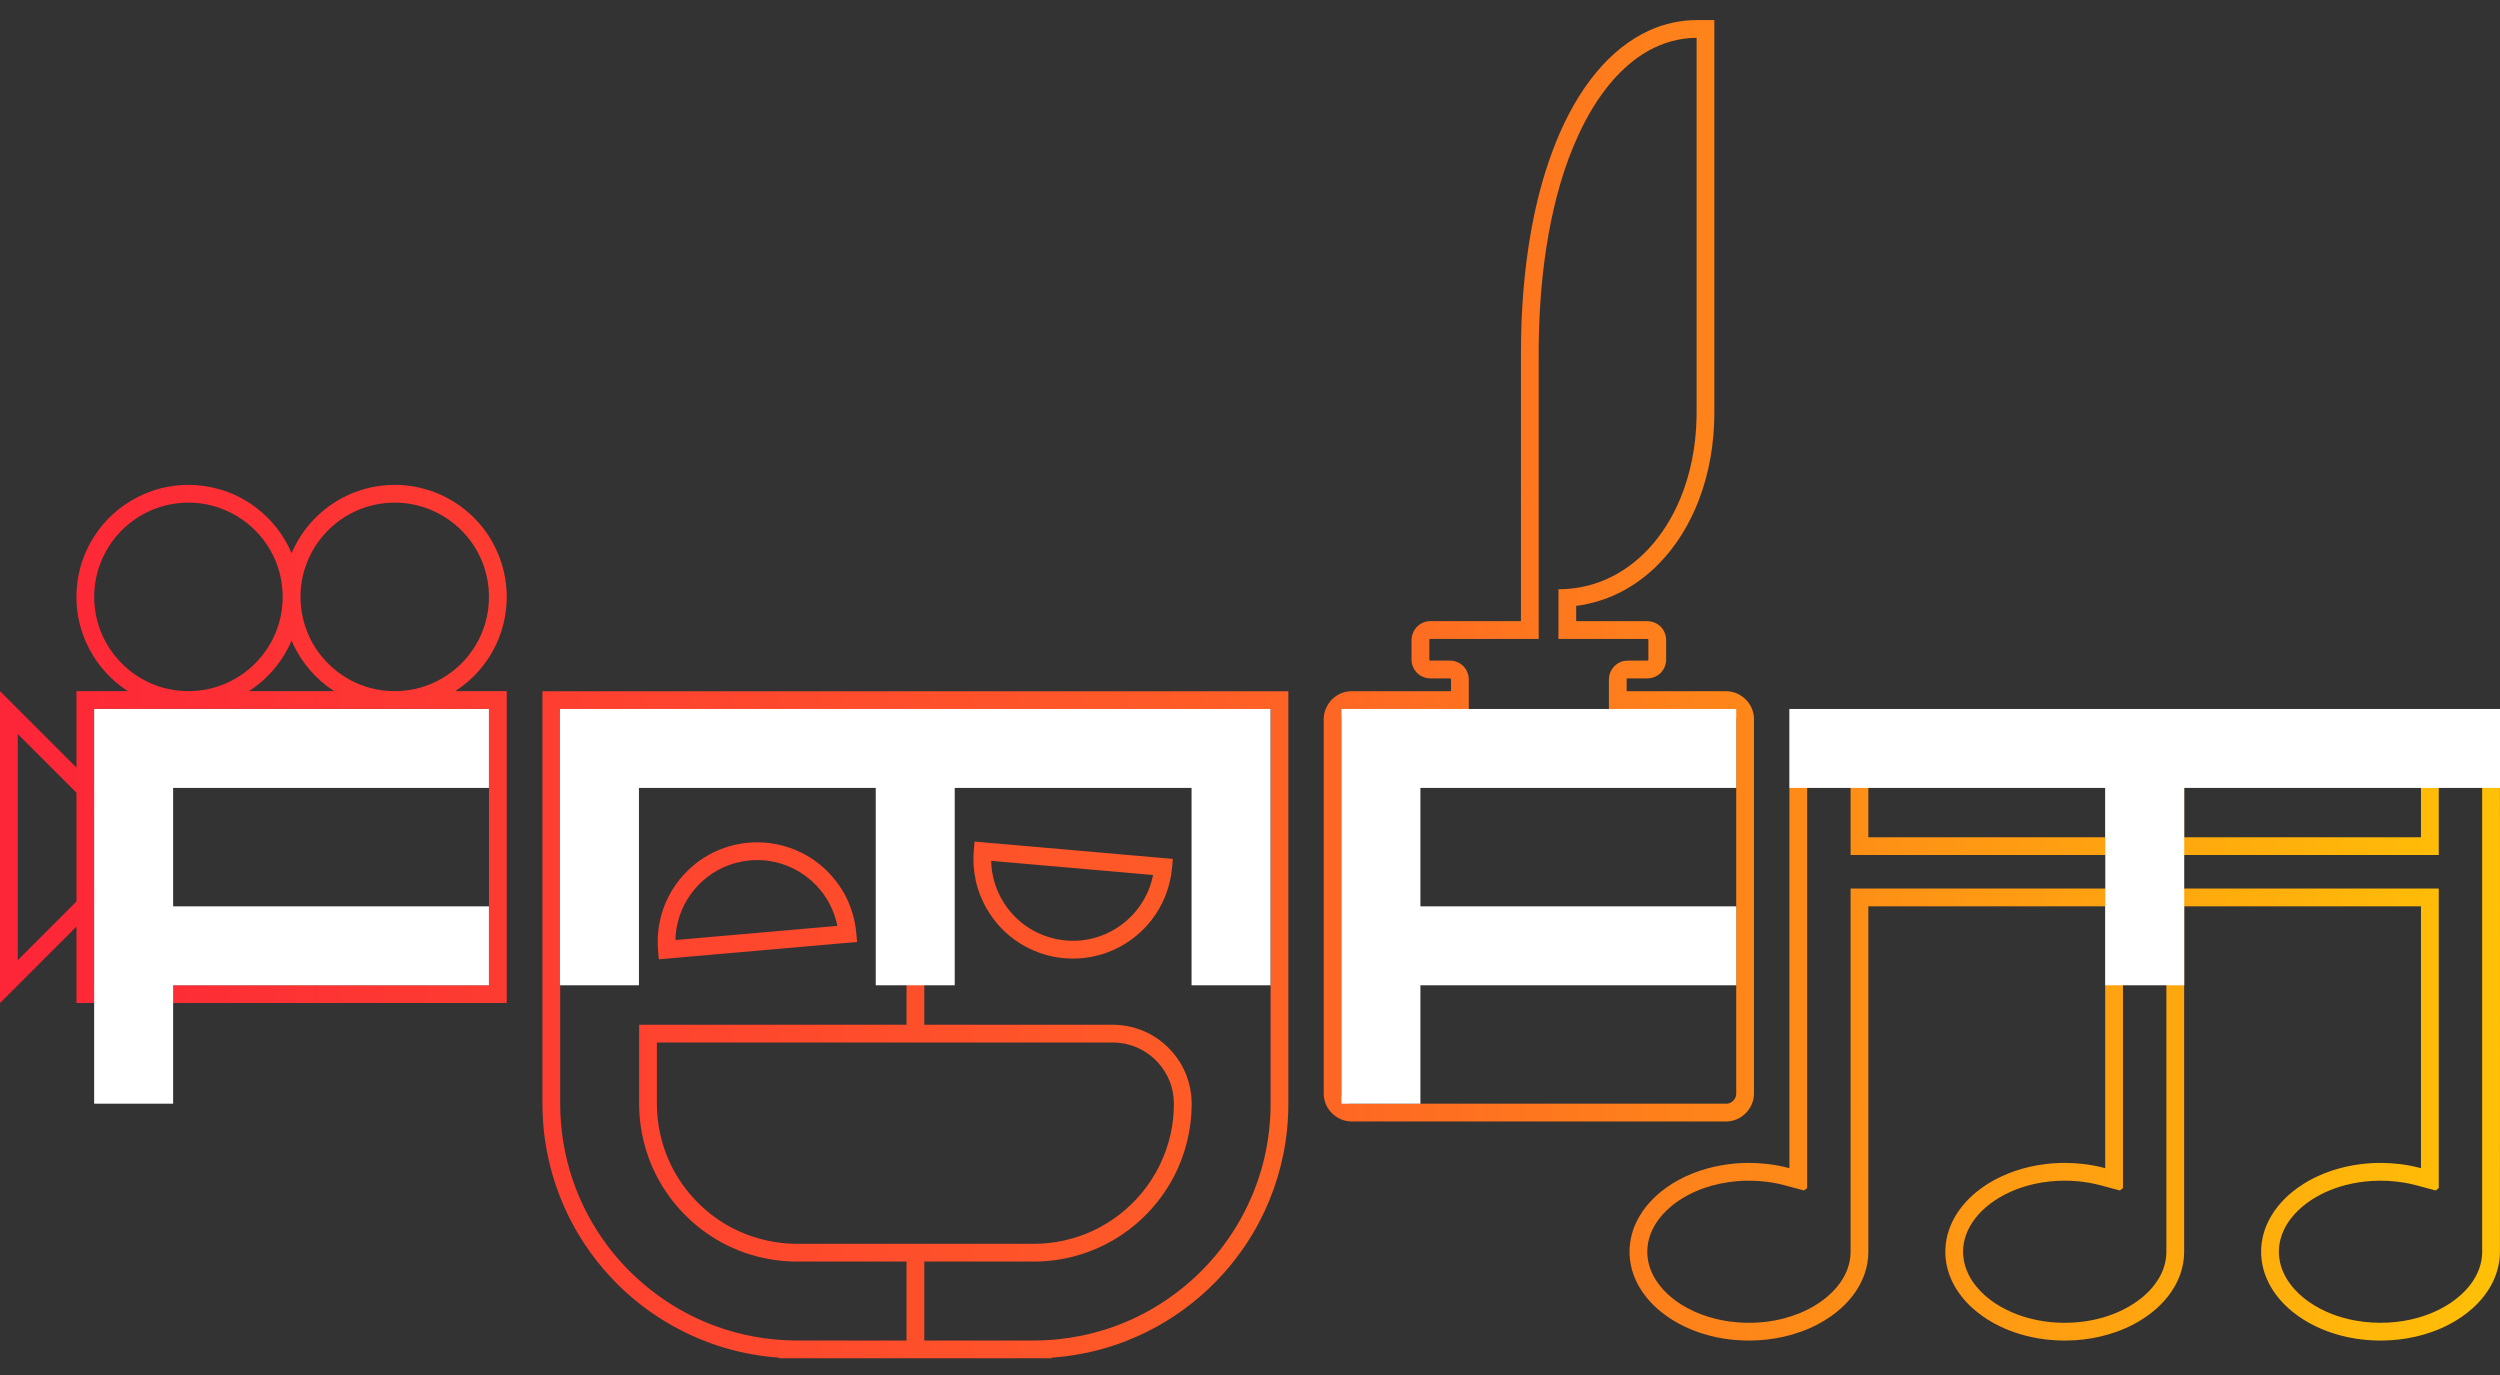 <svg width="80" height="44" viewBox="0 0 80 44" fill="none" xmlns="http://www.w3.org/2000/svg">
<rect x="0" y="0" width="80" height="44" fill="#333333" stroke="none"/>
<path fill-rule="evenodd" clip-rule="evenodd" d="M33.652 43.464H24.933V43.445C24.359 43.405 23.776 43.303 23.212 43.137C22.012 42.786 20.895 42.151 19.976 41.302C19.348 40.721 18.81 40.04 18.391 39.292C17.901 38.417 17.576 37.45 17.436 36.456C17.384 36.08 17.358 35.701 17.358 35.318V22.12H41.227C41.227 26.522 41.229 30.923 41.227 35.325C41.227 35.738 41.197 36.143 41.136 36.545C40.981 37.573 40.625 38.572 40.093 39.468C39.65 40.215 39.087 40.89 38.432 41.461C37.727 42.076 36.917 42.568 36.041 42.91C35.324 43.19 34.567 43.366 33.8 43.433C33.753 43.437 33.705 43.441 33.658 43.444L33.652 43.445V43.464ZM59.787 29.003C59.787 32.688 59.79 36.373 59.787 40.058C59.787 40.299 59.745 40.538 59.667 40.764C59.599 40.959 59.505 41.145 59.39 41.317C59.259 41.514 59.101 41.692 58.927 41.852C58.7 42.058 58.444 42.232 58.173 42.376C57.829 42.557 57.459 42.689 57.079 42.775C56.736 42.853 56.385 42.893 56.033 42.897C55.806 42.9 55.578 42.888 55.351 42.861C55.073 42.828 54.798 42.771 54.53 42.69C54.309 42.623 54.093 42.54 53.885 42.439C53.63 42.316 53.387 42.166 53.165 41.988C52.995 41.852 52.837 41.699 52.7 41.531C52.575 41.378 52.466 41.213 52.379 41.036C52.289 40.856 52.223 40.663 52.184 40.465C52.141 40.245 52.133 40.018 52.161 39.794C52.185 39.6 52.235 39.409 52.309 39.228C52.402 39.002 52.531 38.79 52.685 38.599C52.819 38.433 52.971 38.282 53.136 38.147C53.375 37.951 53.639 37.788 53.917 37.657C54.206 37.52 54.511 37.415 54.825 37.343C54.991 37.304 55.159 37.274 55.328 37.253C55.541 37.226 55.756 37.213 55.971 37.213C56.164 37.214 56.357 37.224 56.548 37.246C56.779 37.273 57.009 37.315 57.235 37.374C57.243 37.376 57.252 37.379 57.261 37.381V22.687H59.787V26.792H67.366V22.687H69.893V26.792H77.471V22.687H79.998C79.998 28.477 80.003 34.267 79.998 40.058C79.997 40.299 79.956 40.538 79.878 40.764C79.811 40.959 79.716 41.145 79.601 41.317C79.47 41.514 79.313 41.692 79.138 41.852C78.911 42.058 78.655 42.232 78.383 42.376C78.04 42.557 77.671 42.689 77.29 42.775C76.947 42.853 76.596 42.893 76.245 42.897C76.017 42.9 75.789 42.888 75.563 42.861C75.285 42.828 75.009 42.771 74.741 42.69C74.52 42.623 74.304 42.54 74.096 42.439C73.841 42.316 73.598 42.166 73.376 41.988C73.205 41.852 73.049 41.699 72.911 41.531C72.786 41.378 72.677 41.213 72.59 41.036C72.5 40.856 72.433 40.663 72.395 40.465C72.353 40.245 72.344 40.018 72.371 39.794C72.395 39.6 72.446 39.409 72.52 39.228C72.613 39.002 72.742 38.79 72.896 38.599C73.029 38.433 73.182 38.282 73.347 38.147C73.586 37.951 73.849 37.788 74.127 37.657C74.417 37.52 74.723 37.415 75.035 37.343C75.201 37.304 75.37 37.274 75.539 37.253C75.752 37.226 75.967 37.213 76.182 37.213C76.375 37.214 76.567 37.224 76.759 37.246C76.991 37.273 77.22 37.315 77.445 37.374C77.454 37.376 77.463 37.379 77.471 37.381V29.003H69.893C69.893 32.688 69.895 36.373 69.893 40.058C69.892 40.299 69.851 40.538 69.773 40.764C69.705 40.959 69.611 41.145 69.495 41.317C69.365 41.514 69.207 41.692 69.032 41.852C68.805 42.058 68.55 42.232 68.278 42.376C67.934 42.557 67.565 42.689 67.185 42.775C66.842 42.853 66.491 42.893 66.139 42.897C65.911 42.9 65.683 42.888 65.457 42.861C65.179 42.828 64.904 42.771 64.635 42.69C64.415 42.623 64.199 42.54 63.991 42.439C63.735 42.316 63.493 42.166 63.271 41.988C63.1 41.852 62.943 41.699 62.805 41.531C62.681 41.378 62.571 41.213 62.484 41.036C62.395 40.856 62.328 40.663 62.289 40.465C62.247 40.245 62.239 40.018 62.266 39.794C62.29 39.6 62.341 39.409 62.415 39.228C62.507 39.002 62.636 38.79 62.79 38.599C62.924 38.433 63.077 38.282 63.241 38.147C63.48 37.951 63.744 37.788 64.022 37.657C64.312 37.52 64.617 37.415 64.93 37.343C65.096 37.304 65.264 37.274 65.433 37.253C65.647 37.226 65.862 37.213 66.077 37.213C66.269 37.214 66.462 37.224 66.653 37.246C66.885 37.273 67.115 37.315 67.34 37.374C67.349 37.376 67.357 37.379 67.366 37.381V29.003H59.787ZM29.577 22.688V32.792C31.589 32.792 33.6 32.791 35.611 32.792C36.007 32.793 36.402 32.887 36.754 33.067C37.306 33.348 37.747 33.836 37.969 34.421C38.072 34.691 38.127 34.977 38.133 35.265C38.133 35.281 38.133 35.298 38.133 35.314C38.133 35.33 38.133 35.36 38.133 35.387C38.123 36.167 37.93 36.939 37.576 37.627C37.175 38.405 36.571 39.074 35.838 39.552C35.223 39.954 34.52 40.218 33.795 40.32C33.559 40.353 33.321 40.37 33.082 40.37H29.577V42.896C30.748 42.896 31.919 42.897 33.089 42.896C34.107 42.895 35.115 42.691 36.049 42.293C37.143 41.827 38.122 41.1 38.889 40.186C39.64 39.291 40.181 38.222 40.452 37.086C40.591 36.507 40.659 35.908 40.659 35.318V22.688H29.577ZM29.009 27.586V22.688H17.926V30.266C17.926 31.108 17.926 31.95 17.926 32.792C17.926 33.636 17.925 34.48 17.926 35.324C17.927 36.154 18.061 36.968 18.322 37.743C18.581 38.51 18.965 39.234 19.451 39.879C20.251 40.938 21.334 41.785 22.558 42.302C23.366 42.643 24.231 42.84 25.106 42.886C25.238 42.892 25.37 42.896 25.502 42.896H29.009V40.37C27.837 40.37 26.666 40.371 25.495 40.37C24.653 40.368 23.834 40.159 23.106 39.766C22.204 39.279 21.46 38.514 20.997 37.604C20.657 36.934 20.47 36.184 20.453 35.432C20.452 35.402 20.452 35.372 20.452 35.343V35.339L20.452 35.334V35.318V32.792H29.009V27.586ZM59.219 23.255H57.829V38.02L57.73 38.095C57.523 38.04 57.316 37.984 57.109 37.929C56.92 37.878 56.731 37.842 56.538 37.818C56.227 37.778 55.911 37.771 55.599 37.796C55.237 37.825 54.877 37.898 54.534 38.017C54.345 38.083 54.163 38.163 53.986 38.259C53.892 38.31 53.799 38.366 53.71 38.427C53.535 38.545 53.371 38.683 53.226 38.841C53.175 38.896 53.126 38.955 53.081 39.014C53.029 39.084 52.983 39.155 52.94 39.23C52.901 39.298 52.866 39.37 52.837 39.44C52.813 39.499 52.791 39.559 52.774 39.62C52.76 39.671 52.747 39.723 52.738 39.775C52.723 39.863 52.714 39.953 52.713 40.044C52.713 40.101 52.715 40.16 52.721 40.214C52.729 40.29 52.742 40.365 52.76 40.439C52.773 40.488 52.787 40.537 52.804 40.585C52.83 40.66 52.862 40.733 52.897 40.802C52.93 40.867 52.967 40.93 53.007 40.992C53.063 41.075 53.124 41.155 53.19 41.23C53.204 41.246 53.217 41.261 53.231 41.276L53.233 41.278C53.317 41.369 53.408 41.453 53.504 41.532C53.654 41.654 53.817 41.76 53.986 41.852C54.279 42.012 54.595 42.128 54.919 42.207C55.209 42.277 55.507 42.316 55.807 42.327C56.236 42.341 56.667 42.297 57.081 42.19C57.421 42.102 57.749 41.971 58.051 41.792C58.259 41.669 58.454 41.524 58.627 41.352C58.726 41.254 58.817 41.147 58.898 41.03C58.986 40.903 59.061 40.763 59.116 40.617C59.181 40.441 59.217 40.255 59.219 40.066C59.219 40.062 59.219 40.059 59.219 40.056V28.434H67.935V38.02L67.836 38.095L67.217 37.929C67.157 37.914 67.099 37.899 67.039 37.886C66.796 37.832 66.547 37.8 66.299 37.787C65.988 37.772 65.676 37.788 65.369 37.836C65.157 37.869 64.948 37.918 64.743 37.983C64.475 38.068 64.217 38.181 63.975 38.325C63.778 38.443 63.594 38.58 63.43 38.739C63.269 38.896 63.128 39.074 63.022 39.272C62.939 39.428 62.877 39.596 62.845 39.769C62.819 39.908 62.812 40.05 62.825 40.191C62.842 40.4 62.903 40.605 62.999 40.796C63.125 41.045 63.307 41.265 63.516 41.452C63.721 41.635 63.955 41.787 64.203 41.91C64.329 41.973 64.459 42.028 64.591 42.077C64.8 42.152 65.015 42.211 65.234 42.252C65.486 42.3 65.743 42.325 66 42.329C66.231 42.332 66.461 42.319 66.691 42.287C66.894 42.26 67.095 42.218 67.293 42.161C67.517 42.096 67.736 42.012 67.943 41.908C68.176 41.792 68.397 41.65 68.595 41.48C68.721 41.371 68.837 41.251 68.939 41.119C69.017 41.017 69.087 40.909 69.145 40.793C69.216 40.651 69.269 40.498 69.298 40.342C69.315 40.251 69.323 40.159 69.324 40.066C69.324 40.063 69.324 40.059 69.324 40.056V28.434H78.04V38.02L77.941 38.095L77.322 37.929C77.193 37.895 77.061 37.866 76.929 37.844C76.587 37.786 76.237 37.769 75.891 37.791C75.611 37.808 75.333 37.851 75.061 37.922C74.833 37.981 74.611 38.059 74.396 38.159C74.187 38.256 73.986 38.373 73.799 38.514C73.621 38.648 73.457 38.803 73.319 38.98C73.22 39.106 73.135 39.243 73.069 39.39C72.993 39.56 72.944 39.742 72.929 39.928C72.919 40.051 72.924 40.177 72.943 40.298C72.958 40.394 72.981 40.488 73.013 40.58C73.045 40.672 73.085 40.761 73.131 40.845C73.173 40.923 73.221 40.998 73.273 41.069C73.355 41.184 73.449 41.289 73.551 41.387C73.649 41.481 73.755 41.567 73.866 41.646C74.101 41.813 74.357 41.946 74.625 42.05C74.869 42.144 75.123 42.213 75.38 42.259C75.726 42.321 76.081 42.342 76.433 42.322C76.75 42.305 77.066 42.254 77.372 42.168C77.491 42.135 77.608 42.096 77.722 42.052C77.841 42.006 77.957 41.955 78.069 41.898C78.125 41.87 78.181 41.84 78.235 41.808C78.359 41.736 78.479 41.657 78.591 41.569C78.701 41.483 78.805 41.39 78.901 41.288C78.944 41.241 78.986 41.193 79.025 41.143C79.066 41.092 79.104 41.04 79.14 40.984C79.168 40.941 79.195 40.898 79.22 40.85C79.264 40.77 79.302 40.686 79.333 40.599C79.346 40.564 79.357 40.529 79.368 40.492C79.387 40.425 79.403 40.355 79.413 40.286C79.422 40.222 79.427 40.158 79.429 40.094C79.429 40.082 79.429 40.07 79.429 40.058V40.057V23.255H78.04V27.36H69.324V23.255H67.935V27.36H59.219V23.255ZM21.02 33.361V35.318C21.021 35.962 21.16 36.608 21.43 37.194C21.794 37.983 22.391 38.661 23.131 39.123C23.838 39.565 24.673 39.801 25.5 39.802H25.503H29.577V39.802C30.747 39.802 31.918 39.803 33.089 39.802C33.737 39.8 34.384 39.659 34.973 39.385C35.577 39.103 36.117 38.684 36.543 38.168C36.991 37.624 37.31 36.972 37.461 36.282C37.529 35.975 37.563 35.663 37.565 35.347C37.567 35.085 37.52 34.823 37.422 34.581C37.253 34.167 36.938 33.813 36.543 33.598C36.267 33.448 35.957 33.366 35.643 33.361C35.631 33.361 35.619 33.361 35.607 33.361H21.02ZM55.254 35.887H43.232C42.778 35.878 42.369 35.497 42.359 35.014V22.992C42.368 22.538 42.749 22.128 43.232 22.119H46.433V21.74C46.433 21.724 46.418 21.709 46.401 21.708C46.19 21.706 45.979 21.709 45.767 21.708C45.613 21.707 45.458 21.644 45.347 21.535C45.236 21.425 45.171 21.27 45.169 21.112V21.11V20.475C45.171 20.237 45.321 20.012 45.543 19.921C45.613 19.892 45.69 19.877 45.767 19.877H48.67V19.463C48.67 16.741 48.669 14.019 48.67 11.297C48.671 9.956 48.769 8.619 49.01 7.309C49.163 6.478 49.374 5.658 49.669 4.864C49.975 4.038 50.37 3.24 50.907 2.534C51.357 1.943 51.913 1.42 52.569 1.076C53.065 0.814 53.62 0.662 54.179 0.644C54.215 0.643 54.251 0.643 54.286 0.643L54.859 0.642V13.211C54.859 14.171 54.699 15.135 54.353 16.027C54.067 16.765 53.651 17.456 53.1 18.023C52.724 18.412 52.285 18.739 51.801 18.978C51.375 19.187 50.913 19.326 50.447 19.387L50.438 19.388V19.877H52.719C52.915 19.878 53.107 19.98 53.216 20.144C53.28 20.241 53.315 20.356 53.317 20.473V20.475V21.11C53.316 21.27 53.247 21.431 53.131 21.543C53.021 21.647 52.87 21.707 52.719 21.708C52.507 21.709 52.296 21.708 52.085 21.708C52.068 21.708 52.053 21.723 52.053 21.74V22.119H55.254C55.708 22.128 56.117 22.508 56.127 22.992V35.014C56.118 35.468 55.737 35.877 55.254 35.887ZM51.485 21.84C51.485 21.806 51.485 21.772 51.485 21.738C51.486 21.503 51.634 21.279 51.851 21.187C51.925 21.156 52.004 21.14 52.083 21.14C52.294 21.14 52.505 21.14 52.716 21.14C52.733 21.14 52.748 21.125 52.748 21.109C52.751 20.898 52.748 20.688 52.748 20.477C52.748 20.46 52.733 20.445 52.717 20.445H50.438H49.87V18.856C50.398 18.856 50.91 18.75 51.382 18.545C51.908 18.317 52.381 17.967 52.768 17.547C53.183 17.098 53.51 16.567 53.75 16.002C54.101 15.175 54.271 14.273 54.289 13.377C54.29 13.325 54.291 13.272 54.291 13.22V6.264V1.211C54.289 1.211 54.288 1.211 54.287 1.211C53.745 1.212 53.213 1.363 52.74 1.629C52.305 1.875 51.92 2.214 51.596 2.587C51.147 3.105 50.795 3.699 50.508 4.322C50.045 5.326 49.751 6.401 49.555 7.487C49.353 8.617 49.259 9.764 49.241 10.913C49.239 11.047 49.238 11.182 49.238 11.316V18.895V20.445H48.67H45.769C45.753 20.445 45.738 20.46 45.738 20.476C45.737 20.687 45.738 20.898 45.738 21.108C45.738 21.124 45.752 21.14 45.769 21.14C45.98 21.142 46.191 21.14 46.403 21.14C46.557 21.14 46.712 21.204 46.823 21.313C46.934 21.423 46.999 21.578 47.001 21.736V21.74V22.687L43.243 22.687C43.079 22.688 42.931 22.83 42.927 22.999V35.011C42.932 35.171 43.073 35.313 43.235 35.318H55.251C55.41 35.313 55.553 35.176 55.559 35.011V22.995C55.553 22.835 55.413 22.692 55.251 22.687L51.485 22.687V21.84ZM16.216 32.097H2.446V29.652L0 32.097V22.117L2.446 24.562V22.117H4.094C3.898 21.991 3.714 21.846 3.546 21.684C3.103 21.258 2.772 20.718 2.596 20.129C2.384 19.423 2.398 18.653 2.632 17.956C2.819 17.402 3.146 16.894 3.573 16.491C4.075 16.018 4.717 15.693 5.397 15.572C5.604 15.535 5.815 15.516 6.025 15.516C6.028 15.516 6.032 15.516 6.036 15.516C6.735 15.517 7.43 15.726 8.012 16.114C8.526 16.455 8.95 16.931 9.23 17.483C9.266 17.555 9.3 17.627 9.331 17.701C9.441 17.443 9.58 17.198 9.747 16.973C10.113 16.477 10.609 16.076 11.176 15.824C11.631 15.622 12.126 15.517 12.626 15.516C12.63 15.516 12.633 15.516 12.637 15.516C13.134 15.517 13.632 15.622 14.087 15.824C14.642 16.071 15.132 16.462 15.497 16.947C15.893 17.473 16.14 18.111 16.201 18.769C16.26 19.41 16.145 20.065 15.864 20.65C15.578 21.246 15.125 21.758 14.568 22.117H16.216V32.097ZM3.014 29.083V31.529H15.648V22.685H3.014V25.131L4.277 26.394V27.82L3.014 29.083ZM2.446 25.366L0.569 23.489V30.725L2.446 28.848V25.366ZM24.237 26.954C24.784 26.955 25.335 27.101 25.815 27.376C26.397 27.711 26.869 28.234 27.142 28.849C27.282 29.167 27.369 29.507 27.401 29.855L27.426 30.143L21.082 30.698L21.057 30.41C21.013 29.887 21.099 29.354 21.306 28.874C21.534 28.349 21.906 27.887 22.371 27.552C22.762 27.27 23.22 27.08 23.694 26.999C23.873 26.969 24.056 26.954 24.237 26.954ZM37.53 27.485L37.505 27.773C37.447 28.405 37.207 28.996 36.82 29.479C36.461 29.928 35.979 30.276 35.44 30.477C34.805 30.712 34.095 30.737 33.446 30.549C32.98 30.414 32.546 30.171 32.188 29.844C31.699 29.397 31.353 28.795 31.217 28.145C31.153 27.84 31.135 27.528 31.161 27.218L31.186 26.93C33.301 27.115 35.415 27.3 37.53 27.485ZM31.718 27.547C31.725 27.899 31.805 28.248 31.949 28.568C32.141 28.991 32.447 29.361 32.826 29.629C33.291 29.957 33.866 30.127 34.439 30.104C34.953 30.084 35.459 29.907 35.875 29.603C36.289 29.301 36.611 28.876 36.789 28.393C36.836 28.266 36.872 28.134 36.899 28V28L31.718 27.547C31.718 27.547 31.718 27.547 31.718 27.547ZM24.228 27.522C23.785 27.523 23.345 27.637 22.96 27.85C22.503 28.104 22.125 28.499 21.89 28.968C21.722 29.302 21.628 29.674 21.615 30.044C21.615 30.056 21.615 30.069 21.614 30.081V30.081L26.795 29.628C26.715 29.22 26.531 28.824 26.265 28.495C25.898 28.041 25.378 27.713 24.799 27.584C24.614 27.543 24.425 27.523 24.236 27.522C24.233 27.522 24.231 27.522 24.228 27.522ZM3.014 25.935V28.279L3.709 27.584V26.63L3.014 25.935ZM9.331 20.5C9.267 20.65 9.193 20.796 9.109 20.936C8.826 21.41 8.431 21.817 7.966 22.117H10.694C10.685 22.111 10.677 22.105 10.668 22.099C10.124 21.743 9.679 21.235 9.398 20.65C9.375 20.6 9.352 20.55 9.331 20.5ZM12.627 16.084C12.208 16.085 11.79 16.173 11.407 16.343C10.94 16.551 10.528 16.88 10.22 17.289C9.887 17.731 9.68 18.265 9.628 18.816C9.578 19.358 9.676 19.914 9.911 20.404C10.229 21.065 10.793 21.603 11.475 21.887C12.108 22.151 12.837 22.188 13.497 21.991C13.953 21.854 14.377 21.605 14.722 21.274C15.095 20.915 15.375 20.459 15.523 19.962C15.701 19.363 15.687 18.709 15.485 18.12C15.326 17.659 15.052 17.237 14.696 16.902C14.274 16.506 13.736 16.233 13.165 16.131C12.991 16.1 12.813 16.085 12.636 16.084C12.633 16.084 12.63 16.084 12.627 16.084ZM6.035 16.084H6.025C5.607 16.085 5.189 16.173 4.806 16.343C4.339 16.551 3.927 16.88 3.619 17.289C3.286 17.731 3.079 18.265 3.027 18.816C2.976 19.358 3.074 19.914 3.31 20.404C3.627 21.065 4.192 21.603 4.874 21.887C5.507 22.151 6.236 22.188 6.896 21.991C7.352 21.854 7.776 21.605 8.121 21.274C8.494 20.915 8.774 20.459 8.922 19.962C9.1 19.363 9.086 18.709 8.884 18.12C8.725 17.659 8.451 17.237 8.095 16.902C7.672 16.506 7.134 16.233 6.564 16.131C6.39 16.1 6.212 16.085 6.035 16.084Z" fill="url(#paint0_linear_1_15)"/>
<path fill-rule="evenodd" clip-rule="evenodd" d="M3.013 22.687H15.645V25.213H5.54V29.003H15.645V31.529H5.54V35.318H3.013V31.529V29.003V25.213V22.687Z" fill="white"/>
<path fill-rule="evenodd" clip-rule="evenodd" d="M17.919 22.687H40.656V31.529H38.13V25.213H30.551V31.529H28.024V25.213H20.446V31.529H17.919V22.687Z" fill="white"/>
<path fill-rule="evenodd" clip-rule="evenodd" d="M42.927 22.687H55.559V25.213H45.453V29.003H55.559V31.529H45.453V35.318H42.927V31.529V29.003V25.213V22.687Z" fill="white"/>
<path fill-rule="evenodd" clip-rule="evenodd" d="M80 25.213H69.895V31.529H67.369V25.213H59.79H57.264V22.687H80V25.213Z" fill="white"/>
<defs>
<linearGradient id="paint0_linear_1_15" x1="0" y1="22.053" x2="88.037" y2="22.053" gradientUnits="userSpaceOnUse">
<stop stop-color="#FD2538"/>
<stop offset="0.43" stop-color="#FE5B27"/>
<stop offset="1" stop-color="#FFD400"/>
</linearGradient>
</defs>
</svg>

